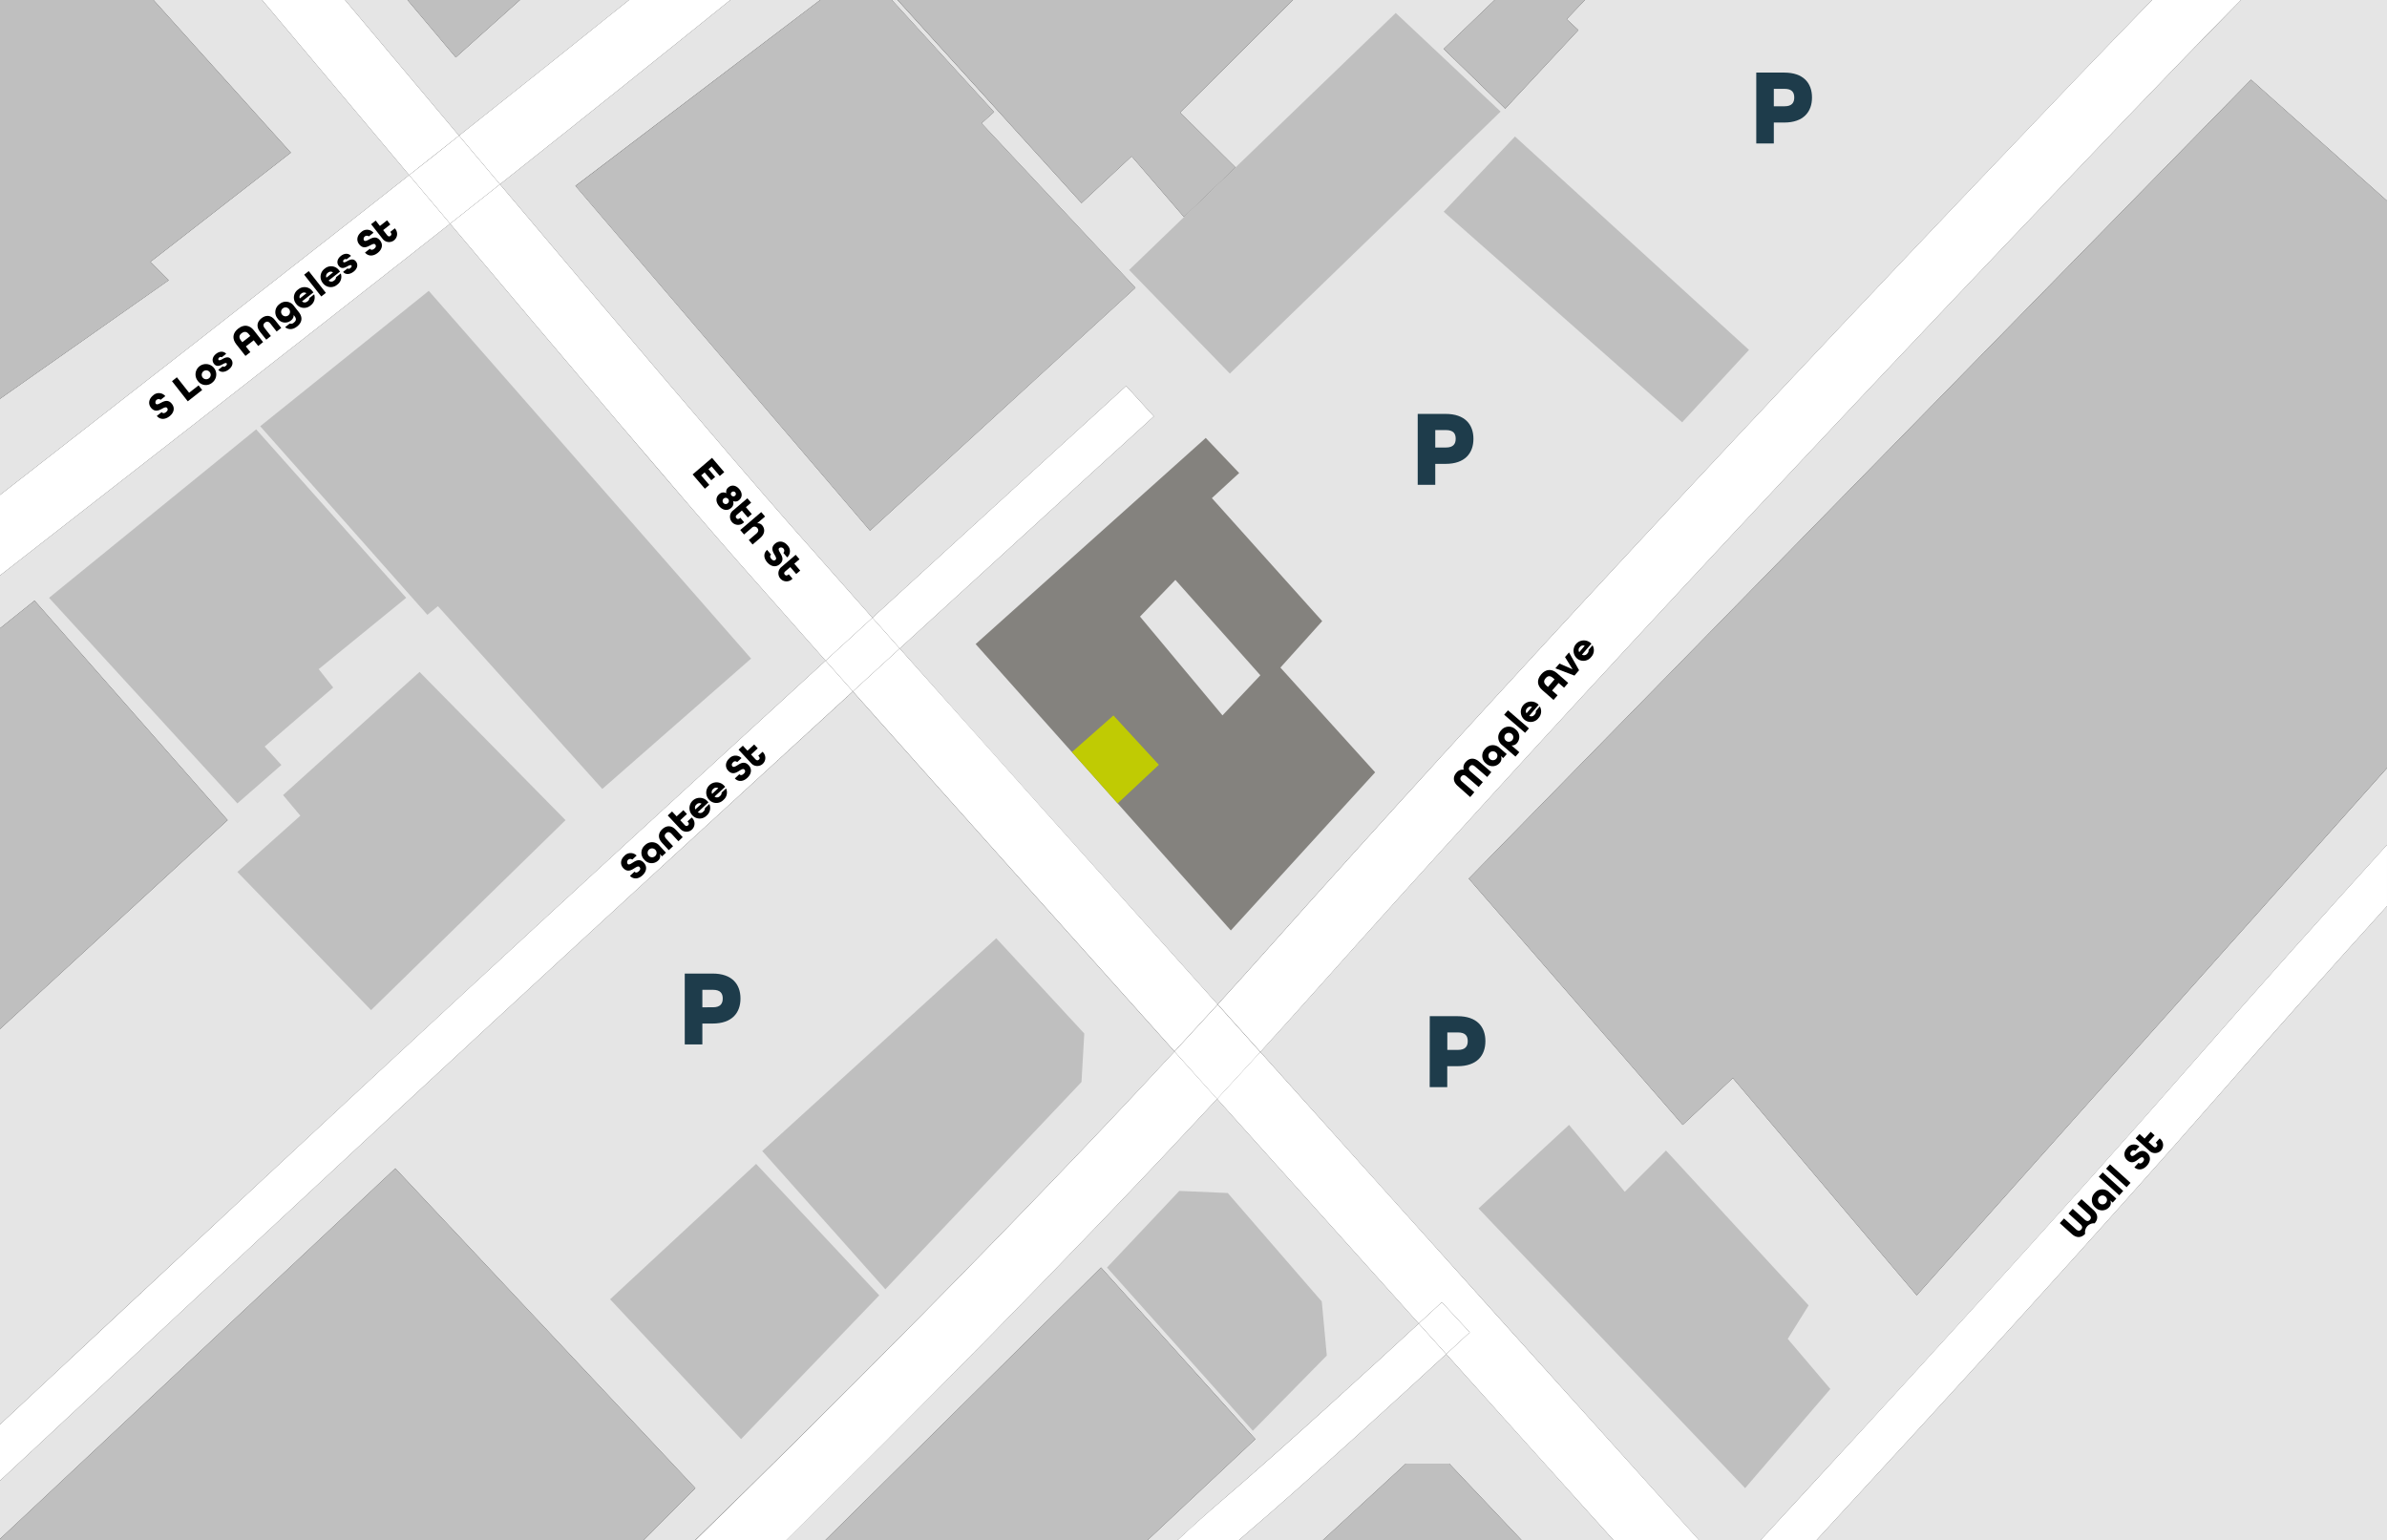 <svg xmlns="http://www.w3.org/2000/svg" viewBox="0 0 976.06 629.87"><rect x="0" y="0" width="976.06" height="629.87" fill="#333333" stroke="none"/><defs><style>.cls-1{fill:#e5e5e5;}.cls-2{fill:#bfbfbf;}.cls-3{fill:#fff;}.cls-4{fill:#84827e;}.cls-5{fill:#c0cb03;}.cls-6{fill:#1e3c4b;}</style></defs><g id="Layer_2" data-name="Layer 2"><g id="Layer_2-2" data-name="Layer 2"><g id="Layer_3" data-name="Layer 3"><path class="cls-1" d="M537.37,405.77q-10.77,12.09-22,24.4c66,73.65,132.7,147.79,179.42,199.7h25.07c51.25-55.48,124-134.87,176.07-194.53,28.07-32.15,54.54-61.57,80.15-89.88V314.07L783.76,529.72l-75.18-88.85L688.07,460,600.58,359.3,920.46,32.58l55.6,49.52V0H916.37q-21.18,21.53-48.49,50C736.64,187.1,628.53,303.47,537.37,405.77Z"/><path class="cls-1" d="M510.58,626.34q-2,1.71-4.07,3.53h34.32l34-31.34h17.78l29.64,31.34h37.56c-20.4-22.67-43.66-48.54-68.45-76.13C573.55,570.16,535.07,605.42,510.58,626.34Z"/><path class="cls-1" d="M257.22,0h-44.6L186.37,23.47,166.62,0H141.09c14.58,17.38,30.43,36.25,46.61,55.47C212.85,35.55,236.27,16.83,257.22,0Z"/><path class="cls-1" d="M480.26,430c-47.62-53.13-94.05-105.06-131.52-147.21C300.41,327,245.93,377,201.19,418.33,146,469.31,65.35,544.5,0,605.51v23.8L161.65,477.78,284.34,608.56l-21.18,21.31h21C335.57,579.75,411.81,503.88,480.26,430Z"/><path class="cls-1" d="M322.8,214.24c9.83,11.17,21.26,24.09,33.94,38.38,57.95-53,102.9-94,103.75-94.79l11.33,12.43c-.85.77-45.88,41.83-103.91,94.93,37,41.67,82.89,93,130,145.54q10.2-11.21,20.05-22.25C609.34,286,717.65,169.35,849.11,32Q865.67,14.72,880,0H648.08l-7.46,7.86,4.79,4.44L615.5,44.43,590.33,20,611.16,0H528.7L482.56,46l22.66,22.48L484.15,88.76,462.74,63.91,442.23,83.05,367,0h-2.33l41.81,45.8-5.13,4.61,62.93,67.28L355.77,217,235.3,76,335.38,0H298.65C272.11,21.42,240,47.17,204.44,75.36,251.67,131.4,298.85,187,322.8,214.24Z"/><path class="cls-1" d="M580.12,541.23c-26.53-29.52-54.53-60.71-82.45-91.85-60.35,65.1-126.45,131.47-176.33,180.49h16.09L450.21,518.33l63.11,70.18-44.11,41.36h12.24c6.25-5.81,12.42-11.38,18.21-16.31C524,592.74,562.47,557.51,580.12,541.23Z"/><path class="cls-1" d="M742.72,629.87H976.06V370.54c-21.68,24-44,49-67.49,75.86C859.82,502.21,793.12,575.21,742.72,629.87Z"/><path class="cls-1" d="M337.58,270.17c-12.82-14.44-24.37-27.5-34.28-38.76C279.15,204,231.56,147.86,184.05,91.48q-8.61,6.8-17.45,13.74C122.14,140.18,60,188.62,0,235.33v21.6l14.13-11.32,78.94,89.77L0,420.81v161.7C63.13,523.58,137.77,454,189.78,406,234.59,364.57,289.18,314.48,337.58,270.17Z"/><path class="cls-1" d="M167.31,71.6C146,46.22,125.18,21.48,107.17,0H62.75l56.18,62.43L61.52,107.08,69,114.6,0,163.09v39.32C54.89,159.68,110,116.64,150.55,84.8Z"/><polygon class="cls-2" points="600.58 359.3 688.07 460 708.58 440.87 783.76 529.72 976.06 314.07 976.06 82.09 920.47 32.58 600.58 359.3"/><polygon class="cls-2" points="615.5 44.43 645.41 12.3 640.62 7.86 648.08 0 611.16 0 590.33 19.99 615.5 44.43"/><polygon class="cls-2" points="462.74 63.91 484.15 88.76 505.21 68.45 482.56 45.97 528.7 0 367.04 0 442.23 83.05 462.74 63.91"/><polygon class="cls-2" points="355.77 217.02 464.32 117.69 401.39 50.41 406.52 45.8 364.71 0 335.38 0 235.3 76.04 355.77 217.02"/><polygon class="cls-2" points="14.13 245.61 0 256.93 0 420.81 93.07 335.38 14.13 245.61"/><polygon class="cls-2" points="61.52 107.08 118.93 62.43 62.75 0 0 0 0 163.09 69.03 114.6 61.52 107.08"/><polygon class="cls-2" points="212.62 0 166.62 0 186.37 23.47 212.62 0"/><polygon class="cls-2" points="161.65 477.78 0 629.31 0 629.87 263.16 629.87 284.34 608.55 161.65 477.78"/><polygon class="cls-2" points="450.21 518.33 337.43 629.87 469.21 629.87 513.32 588.51 450.21 518.33"/><polygon class="cls-2" points="574.84 598.53 540.83 629.87 622.25 629.87 592.61 598.53 574.84 598.53"/><path class="cls-3" d="M322.8,214.24C298.85,187,251.67,131.4,204.44,75.36q-10,7.94-20.39,16.12c47.51,56.38,95.1,112.5,119.25,139.93,9.91,11.26,21.46,24.32,34.28,38.76l19.16-17.55C344.06,238.33,332.63,225.41,322.8,214.24Z"/><path class="cls-3" d="M367.91,265.19l-19.17,17.55c37.47,42.15,83.9,94.08,131.52,147.21q8.92-9.65,17.66-19.22C450.8,358.15,405,306.86,367.91,265.19Z"/><path class="cls-3" d="M515.35,430.17q-8.73,9.57-17.68,19.21c27.92,31.14,55.92,62.33,82.45,91.85,5.74-5.29,9.29-8.59,9.44-8.72L601,544.83c-.14.13-3.77,3.5-9.63,8.91,24.79,27.59,48,53.46,68.45,76.13h35C648.05,578,581.38,503.82,515.35,430.17Z"/><path class="cls-3" d="M187.7,55.47c-16.18-19.22-32-38.09-46.61-55.47H107.17c18,21.48,38.78,46.22,60.14,71.6Q177.66,63.43,187.7,55.47Z"/><path class="cls-3" d="M497.67,449.38,480.26,430c-68.45,73.93-144.69,149.8-196,199.92h37.13C371.22,580.85,437.32,514.48,497.67,449.38Z"/><path class="cls-3" d="M518,388.48q-9.83,11-20.05,22.25,8.68,9.7,17.43,19.44,11.22-12.3,22-24.4C628.53,303.47,736.64,187.1,867.88,50q27.29-28.49,48.49-50H880q-14.37,14.76-30.91,32C717.65,169.35,609.34,286,518,388.48Z"/><path class="cls-3" d="M480.26,430l17.41,19.43q8.94-9.63,17.68-19.21-8.73-9.74-17.43-19.44Q489.19,420.3,480.26,430Z"/><path class="cls-3" d="M184.05,91.48q-8.4-10-16.74-19.88L150.55,84.8C110,116.64,54.89,159.68,0,202.41v32.92c60-46.71,122.14-95.15,166.6-130.11Q175.44,98.28,184.05,91.48Z"/><path class="cls-3" d="M204.44,75.36C240,47.17,272.11,21.42,298.65,0H257.22c-21,16.83-44.37,35.55-69.52,55.47Q196,65.38,204.44,75.36Z"/><path class="cls-3" d="M187.7,55.47q-10,8-20.39,16.13,8.33,9.9,16.74,19.88,10.37-8.17,20.39-16.12Q196.06,65.4,187.7,55.47Z"/><path class="cls-3" d="M895.91,435.34C843.8,495,771.09,574.39,719.84,629.87h22.88c50.4-54.66,117.1-127.66,165.85-183.47,23.46-26.87,45.81-51.84,67.49-75.86V345.46C950.45,373.77,924,403.19,895.91,435.34Z"/><path class="cls-3" d="M591.36,553.74q-5.58-6.19-11.24-12.51c-17.65,16.28-56.09,51.51-80.46,72.33-5.79,4.93-12,10.5-18.21,16.31h25.06q2.06-1.82,4.07-3.53C535.07,605.42,573.55,570.16,591.36,553.74Z"/><path class="cls-3" d="M601,544.83l-11.43-12.32c-.15.13-3.7,3.43-9.44,8.72q5.67,6.32,11.24,12.51C597.22,548.33,600.85,545,601,544.83Z"/><path class="cls-3" d="M348.74,282.74l-11.16-12.57c-48.4,44.31-103,94.4-147.8,135.81C137.77,454,63.13,523.58,0,582.51v23c65.35-61,146-136.2,201.19-187.18C245.93,377,300.41,327,348.74,282.74Z"/><path class="cls-3" d="M471.82,170.26l-11.33-12.43c-.85.78-45.8,41.76-103.75,94.79l11.17,12.57C425.94,212.09,471,171,471.82,170.26Z"/><path class="cls-3" d="M356.74,252.62l-19.16,17.55,11.16,12.57,19.17-17.55Z"/><polygon class="cls-2" points="713.59 608.55 748.45 568 731.02 547.5 739.56 533.82 681.24 470.49 664.38 487.35 641.59 460 604.57 494.18 713.59 608.55"/><path class="cls-4" d="M562.3,315.83l-59,64.66L398.94,263.38l94.1-84.3,13.67,14.35-11.16,10.26L540.66,254,523.57,273Zm-62.42-23.29,15.49-16.4-34.75-39-14.46,15Z"/><polygon class="cls-5" points="438.31 307.56 457.01 328.54 473.87 312.75 455.29 292.58 438.31 307.56"/><polygon class="cls-2" points="715.18 143.08 687.84 172.7 590.33 86.58 619.49 55.82 715.18 143.08"/><polygon class="cls-2" points="613.62 45.63 502.89 152.77 461.71 110.39 570.73 5.3 613.62 45.63"/><polygon class="cls-2" points="20.05 244.47 97.06 328.54 115.06 312.82 108.22 305.3 136.25 281.15 130.32 273.63 166.09 244.47 104.75 175.58 20.05 244.47"/><polygon class="cls-2" points="106.4 174.3 175.32 118.93 307.13 269.31 246.29 322.62 179.08 247.89 174.75 251.42 106.4 174.3"/><polygon class="cls-2" points="151.74 413.07 231.25 335.38 171.56 274.77 115.74 325.13 122.81 333.56 97.06 356.57 151.74 413.07"/><polygon class="cls-2" points="311.68 470.71 407.37 383.68 443.37 422.64 442.23 442.46 362.03 527.22 311.68 470.71"/><polygon class="cls-2" points="249.48 531.32 309.18 475.95 359.53 529.72 303.02 588.5 249.48 531.32"/><polygon class="cls-2" points="452.66 518.33 482.22 487 502.04 487.86 540.49 532.23 542.54 554.33 512.29 585.09 452.66 518.33"/><path class="cls-6" d="M579.71,169.26h11.4c7.89,0,11.39,4.3,11.39,10.19s-3.5,10.24-11.39,10.24h-4.22v8.56h-7.18ZM591.24,183c3.06,0,4-1.5,4-3.59s-.93-3.54-4-3.54h-4.35V183Z"/><path class="cls-6" d="M280,398.12h11.39c7.89,0,11.4,4.3,11.4,10.2s-3.51,10.24-11.4,10.24H287.2v8.55H280Zm11.53,13.79c3.05,0,4-1.51,4-3.59s-.94-3.55-4-3.55H287.2v7.14Z"/><path class="cls-6" d="M584.64,415.55H596c7.89,0,11.39,4.3,11.39,10.2S603.92,436,596,436h-4.21v8.56h-7.18Zm11.53,13.79c3.05,0,4-1.51,4-3.59s-.93-3.55-4-3.55h-4.35v7.14Z"/><path class="cls-6" d="M718.15,29.68h11.4c7.89,0,11.39,4.3,11.39,10.19s-3.5,10.24-11.39,10.24h-4.22v8.56h-7.18Zm11.53,13.78c3.06,0,4-1.5,4-3.59s-.93-3.54-4-3.54h-4.35v7.13Z"/><path d="M291.15,187.23l5,5.85-1.82,1.56L291,190.75l-1.29,1.11,2.72,3.18-1.58,1.35-2.72-3.19-1.41,1.21,3.32,3.89-1.82,1.55-5-5.84Z"/><path d="M294.08,202.08a2.5,2.5,0,0,1,2.94-.38l0,0a2.25,2.25,0,0,1,.83-2.41c1.33-1.14,3.07-.89,4.42.68s1.32,3.34,0,4.48a2.31,2.31,0,0,1-2.51.45l0,0a2.53,2.53,0,0,1-.84,2.85c-1.47,1.26-3.4.94-4.85-.76S292.6,203.34,294.08,202.08Zm3.48,3.71a1.18,1.18,0,0,0,.09-1.84l0,0a1.27,1.27,0,1,0-.07,1.86Zm1.6-3.13a1,1,0,1,0,.08-1.43.91.91,0,0,0-.08,1.43Z"/><path d="M299.85,208.67l5.74-4.91,1.56,1.81L305,207.39l2.42,2.83-1.64,1.4-2.42-2.84-2,1.7c-.63.54-.58,1-.24,1.4s.79.52,1.42,0l.18-.15,1.55,1.81-.18.16a3.3,3.3,0,1,1-4.29-5Z"/><path d="M311.28,209.41l1.56,1.82L309.58,214a2.3,2.3,0,0,1,2.07.81c1.08,1.26,1.38,3.32-.81,5.2l-3.1,2.65-1.55-1.82,3.1-2.65c.94-.81.95-1.61.37-2.28a1.5,1.5,0,0,0-2.32,0l-3.1,2.65-1.55-1.82Z"/><path d="M313.67,224.87l1.63,1.91c-.49.43-.55,1,.1,1.76s1.23.8,1.73.37.12-1.15-.37-2c-.76-1.3-1.72-3,.2-4.62,1.51-1.28,3.54-1.06,5,.65a3.42,3.42,0,0,1-.07,5l-1.57-1.84a1.31,1.31,0,0,0-1.67-2c-.52.44-.12,1.15.38,2,.76,1.32,1.73,3-.2,4.63-1.57,1.35-3.58,1-5.11-.78S312.16,226.22,313.67,224.87Z"/><path d="M319.62,231.78l5.74-4.9,1.55,1.81-2.12,1.81,2.43,2.84-1.64,1.39-2.42-2.83-2,1.7c-.64.54-.58,1-.24,1.39s.79.53,1.41,0l.19-.16,1.55,1.82-.18.16a3.3,3.3,0,1,1-4.29-5Z"/><path d="M596.13,321.45c-2.11-1.82-2-3.86-.61-5.46a3.25,3.25,0,0,1,3-1.24,3.3,3.3,0,0,1,.8-3.12c1.38-1.6,3.38-2,5.49-.19l5,4.3-1.68,2-5-4.31c-.91-.79-1.62-.63-2.13,0s-.57,1.31.34,2.1l5,4.31-1.69,2-5-4.31c-.92-.79-1.64-.61-2.14,0s-.57,1.32.35,2.11l5,4.31-1.68,2Z"/><path d="M607.7,312.26a4,4,0,0,1-.44-6,4,4,0,0,1,5.94-.41l2.92,2.52L614.68,310l-1-.85a2.5,2.5,0,0,1-.44,2.83A3.83,3.83,0,0,1,607.7,312.26Zm3.88-4.64a1.82,1.82,0,1,0,.26,2.62A1.78,1.78,0,0,0,611.58,307.62Z"/><path d="M614.21,304.68a4,4,0,0,1-.46-5.93,4,4,0,0,1,6-.46,3.83,3.83,0,0,1,.57,5.54,2.62,2.62,0,0,1-2.27,1l3.2,2.76-1.56,1.81Zm3.88-4.61a1.82,1.82,0,1,0,.26,2.62A1.78,1.78,0,0,0,618.09,300.07Z"/><path d="M615.06,292.28l1.56-1.81,8.57,7.39-1.57,1.81Z"/><path d="M623.18,294.16a4.22,4.22,0,0,1,5.51-6.38l.5.43-3.88,4.5a1.64,1.64,0,0,0,2.16-.45,1.67,1.67,0,0,0,.54-1.51l1.62-1.87a4,4,0,0,1-.54,4.77A4,4,0,0,1,623.18,294.16Zm3.26-5.08a1.66,1.66,0,0,0-2,.56,1.61,1.61,0,0,0-.23,2.05Z"/><path d="M630.68,282.22c-2.15-1.85-2.41-4.2-.48-6.45s4.32-2.35,6.47-.5l4.58,4-1.68,1.95-2.24-1.93-2.67,3.08,2.25,1.94-1.65,1.91Zm5-4.43-.66-.56c-1.08-.94-2.05-1-3,.12s-.76,2,.32,3l.65.56Z"/><path d="M636,273.29l1.67-1.94,5.37,2.34-3.1-5,1.64-1.89,4.11,7.27-1.89,2.2Z"/><path d="M644.74,269.16a4.22,4.22,0,0,1,5.51-6.38l.5.43-3.88,4.5a1.64,1.64,0,0,0,2.16-.45,1.67,1.67,0,0,0,.54-1.51l1.62-1.87a4,4,0,0,1-.54,4.77A4,4,0,0,1,644.74,269.16Zm3.26-5.08a1.66,1.66,0,0,0-2,.56,1.61,1.61,0,0,0-.23,2.05Z"/><path d="M847.15,504.6l-4.89-4.42,1.73-1.91,4.89,4.42c.9.81,1.61.66,2.13.08s.6-1.3-.29-2.12l-4.9-4.42,1.73-1.91,4.9,4.42c.9.81,1.62.65,2.13.08s.6-1.3-.3-2.11l-4.89-4.42,1.73-1.92,4.89,4.42c2.07,1.87,1.9,3.91.49,5.47a3.62,3.62,0,0,0-3.86,4.28C851.23,506.1,849.22,506.47,847.15,504.6Z"/><path d="M856.86,493.83a4.05,4.05,0,0,1-.29-6,4,4,0,0,1,5.94-.28l2.86,2.59-1.47,1.63-1-.88a2.52,2.52,0,0,1-.51,2.83A3.84,3.84,0,0,1,856.86,493.83Zm4-4.56a1.82,1.82,0,1,0,.2,2.63A1.76,1.76,0,0,0,860.85,489.27Z"/><path d="M858.2,481.21l1.6-1.77,8.39,7.58-1.6,1.77Z"/><path d="M861.19,477.9l1.6-1.77,8.39,7.58-1.6,1.77Z"/><path d="M872.77,477.36l1.69-1.87c.49.44,1.06.42,1.73-.32s.64-1.32.15-1.76-1.16,0-1.93.62c-1.19.92-2.72,2.09-4.6.39-1.47-1.32-1.51-3.37,0-5a3.43,3.43,0,0,1,5-.57l-1.63,1.8a1.11,1.11,0,0,0-1.67.23,1.1,1.1,0,0,0-.07,1.67c.51.46,1.16,0,1.94-.62,1.21-.93,2.74-2.11,4.62-.41,1.53,1.39,1.46,3.43-.12,5.17S874.31,478.68,872.77,477.36Z"/><path d="M878.87,470.57l-5.6-5.06,1.6-1.78,2.07,1.87,2.5-2.76,1.59,1.44-2.5,2.77,1.94,1.75c.62.55,1.06.44,1.41.05s.42-.85-.19-1.4l-.18-.16,1.6-1.77.18.16a3.3,3.3,0,1,1-4.42,4.89Z"/><path d="M64.12,170.08l2-1.55c.4.51,1,.59,1.76,0s.85-1.19.45-1.7-1.15-.18-2,.28c-1.33.7-3,1.59-4.6-.4-1.22-1.55-.91-3.58.86-5a3.42,3.42,0,0,1,5,.28l-1.91,1.5a1.31,1.31,0,0,0-2,1.58c.42.54,1.15.17,2-.29,1.35-.71,3.06-1.61,4.62.39,1.28,1.63.86,3.62-1,5.07S65.41,171.64,64.12,170.08Z"/><path d="M70.33,155.88l2-1.6,5,6.32,3.87-3,1.48,1.88-5.9,4.63Z"/><path d="M80.92,155.81a4.24,4.24,0,1,1,5.89.64A4,4,0,0,1,80.92,155.81Zm4.76-3.74a1.82,1.82,0,1,0-.25,2.63A1.77,1.77,0,0,0,85.68,152.07Z"/><path d="M89.26,151.22l1.86-1.45c.27.31.63.29,1.15-.11s.6-.8.4-1.07-.81-.09-1.45.27c-1,.54-2.53,1.43-3.7-.06-1-1.25-.68-2.91.86-4.12s3.2-1.06,4.11,0l-1.83,1.44a.75.75,0,0,0-1,.08c-.47.36-.47.75-.27,1s.79.07,1.43-.29c1-.58,2.54-1.41,3.69,0,1,1.28.62,3-1,4.21S90.22,152.39,89.26,151.22Z"/><path d="M96.62,140.79c-1.75-2.23-1.55-4.59.78-6.42s4.69-1.47,6.44.76l3.74,4.76-2,1.59-1.83-2.33-3.21,2.52,1.83,2.33-2,1.55Zm5.72-3.39-.53-.68c-.88-1.13-1.83-1.33-3-.46s-1.14,1.85-.26,3l.53.67Z"/><path d="M106.32,135.69c-1.63-2.08-1.24-4.11.59-5.55s3.89-1.34,5.53.75L115,134.1l-1.88,1.47-2.52-3.21c-.77-1-1.57-1-2.27-.46s-.85,1.34-.09,2.31l2.52,3.21-1.88,1.48Z"/><path d="M116.58,133.8l1.91-1.5a1.61,1.61,0,0,0,1.71-.42c.92-.71,1.12-1.49.17-2.7l-.28-.36a2.65,2.65,0,0,1-1.14,2.24,3.71,3.71,0,0,1-5.45-.82,4.06,4.06,0,0,1,.78-5.88,4,4,0,0,1,5.91.73l2,2.55c1.86,2.37,1.09,4.46-.7,5.86C119.92,134.74,118.15,135,116.58,133.8Zm1.69-7.3a1.82,1.82,0,1,0-2.86,2.24,1.82,1.82,0,0,0,2.86-2.24Z"/><path d="M121.12,124.26a4,4,0,0,1,.78-5.87,4,4,0,0,1,5.85.67l.41.52-4.67,3.67a1.63,1.63,0,0,0,2.2,0,1.67,1.67,0,0,0,.83-1.37l1.94-1.53A4,4,0,0,1,127,124.9,4,4,0,0,1,121.12,124.26Zm4.18-4.35a1.66,1.66,0,0,0-2.08.15,1.62,1.62,0,0,0-.63,2Z"/><path d="M124.37,112.33l1.88-1.47,7,8.9-1.88,1.47Z"/><path d="M132,115.74a4.06,4.06,0,0,1,.78-5.88,4,4,0,0,1,5.85.67l.42.53-4.68,3.67a1.64,1.64,0,0,0,2.21,0,1.66,1.66,0,0,0,.82-1.38l1.94-1.52a3.94,3.94,0,0,1-1.45,4.58A4,4,0,0,1,132,115.74Zm4.18-4.36a1.66,1.66,0,0,0-2.08.16,1.63,1.63,0,0,0-.63,2Z"/><path d="M140.29,111.18l1.86-1.45c.26.31.63.29,1.14-.12s.61-.8.4-1.06-.8-.1-1.45.27c-1,.54-2.52,1.43-3.69-.06-1-1.25-.68-2.91.86-4.12s3.19-1.07,4.11,0l-1.83,1.44a.75.75,0,0,0-1,.08c-.47.36-.47.75-.27,1s.79.07,1.43-.3c1-.57,2.54-1.4,3.69.06,1,1.28.62,3-1,4.21S141.25,112.35,140.29,111.18Z"/><path d="M149.25,103.28l2-1.56c.41.52,1,.6,1.76,0s.85-1.19.45-1.71-1.15-.17-2,.28c-1.33.7-3,1.6-4.6-.39-1.22-1.56-.91-3.58.86-5a3.42,3.42,0,0,1,5,.28l-1.91,1.5a1.31,1.31,0,0,0-2,1.58c.43.54,1.15.17,2-.29,1.35-.71,3.06-1.61,4.62.39,1.28,1.62.86,3.62-1,5.07S150.54,104.84,149.25,103.28Z"/><path d="M156.41,97.62l-4.66-5.94,1.88-1.47,1.72,2.19,2.93-2.3,1.33,1.69-2.93,2.3,1.61,2.06c.51.65,1,.61,1.38.29s.56-.76.05-1.42l-.15-.18,1.88-1.48.15.19a3.3,3.3,0,1,1-5.19,4.07Z"/><path d="M257.59,358.17l1.85-1.71c.44.48,1,.51,1.75-.17s.75-1.26.3-1.74-1.16-.07-2,.45c-1.27.81-2.89,1.84-4.62,0-1.34-1.45-1.2-3.5.45-5a3.42,3.42,0,0,1,5-.13l-1.77,1.65a1.31,1.31,0,0,0-1.9,1.75c.46.5,1.16.07,2-.46,1.28-.82,2.91-1.86,4.63,0,1.41,1.52,1.16,3.54-.57,5.14S259,359.62,257.59,358.17Z"/><path d="M263.52,351.62a4,4,0,0,1,.24-6,4,4,0,0,1,5.94.24l2.62,2.83-1.61,1.49-.89-1a2.5,2.5,0,0,1-.75,2.77A3.84,3.84,0,0,1,263.52,351.62Zm4.37-4.19a1.82,1.82,0,1,0,0,2.64A1.78,1.78,0,0,0,267.89,347.43Z"/><path d="M270.69,344.64c-1.8-1.94-1.58-4,.12-5.58s3.76-1.66,5.57.29l2.78,3L277.41,344l-2.78-3c-.84-.91-1.64-.88-2.3-.27s-.74,1.4.11,2.31l2.78,3-1.76,1.62Z"/><path d="M278.19,339l-5.14-5.53,1.75-1.63,1.89,2,2.74-2.54,1.46,1.58-2.73,2.54,1.78,1.91c.56.61,1,.53,1.4.18s.49-.81-.07-1.42l-.17-.17,1.75-1.63.17.18a3.3,3.3,0,1,1-4.83,4.49Z"/><path d="M283.06,333.34a4.21,4.21,0,0,1,6.17-5.74l.46.49-4.35,4.05a1.63,1.63,0,0,0,2.19-.22,1.67,1.67,0,0,0,.71-1.43l1.8-1.69a4,4,0,0,1-1.06,4.69A4,4,0,0,1,283.06,333.34Zm3.8-4.69a1.66,1.66,0,0,0-2.06.33,1.62,1.62,0,0,0-.46,2Z"/><path d="M289.91,327a4.21,4.21,0,0,1,6.17-5.74l.46.49-4.36,4a1.63,1.63,0,0,0,2.2-.21,1.69,1.69,0,0,0,.7-1.44l1.81-1.68a3.94,3.94,0,0,1-1.06,4.68A4,4,0,0,1,289.91,327Zm3.8-4.69a1.66,1.66,0,0,0-2.06.33,1.61,1.61,0,0,0-.46,2Z"/><path d="M300.48,318.33l1.84-1.72c.45.48,1,.51,1.76-.17s.74-1.26.3-1.73-1.16-.08-2,.44c-1.27.81-2.9,1.84-4.62,0-1.35-1.45-1.2-3.49.44-5a3.43,3.43,0,0,1,5-.14l-1.77,1.65a1.11,1.11,0,0,0-1.69.09c-.67.63-.59,1.26-.22,1.66s1.16.07,2-.46c1.28-.82,2.91-1.85,4.64,0,1.4,1.52,1.15,3.54-.58,5.14S301.89,319.78,300.48,318.33Z"/><path d="M307.14,312.09,302,306.56l1.75-1.63,1.9,2.05,2.73-2.54,1.47,1.57-2.74,2.54,1.78,1.91c.57.61,1,.54,1.41.18s.49-.8-.08-1.41l-.16-.18,1.75-1.62.16.17a3.3,3.3,0,1,1-4.83,4.49Z"/></g></g></g></svg>